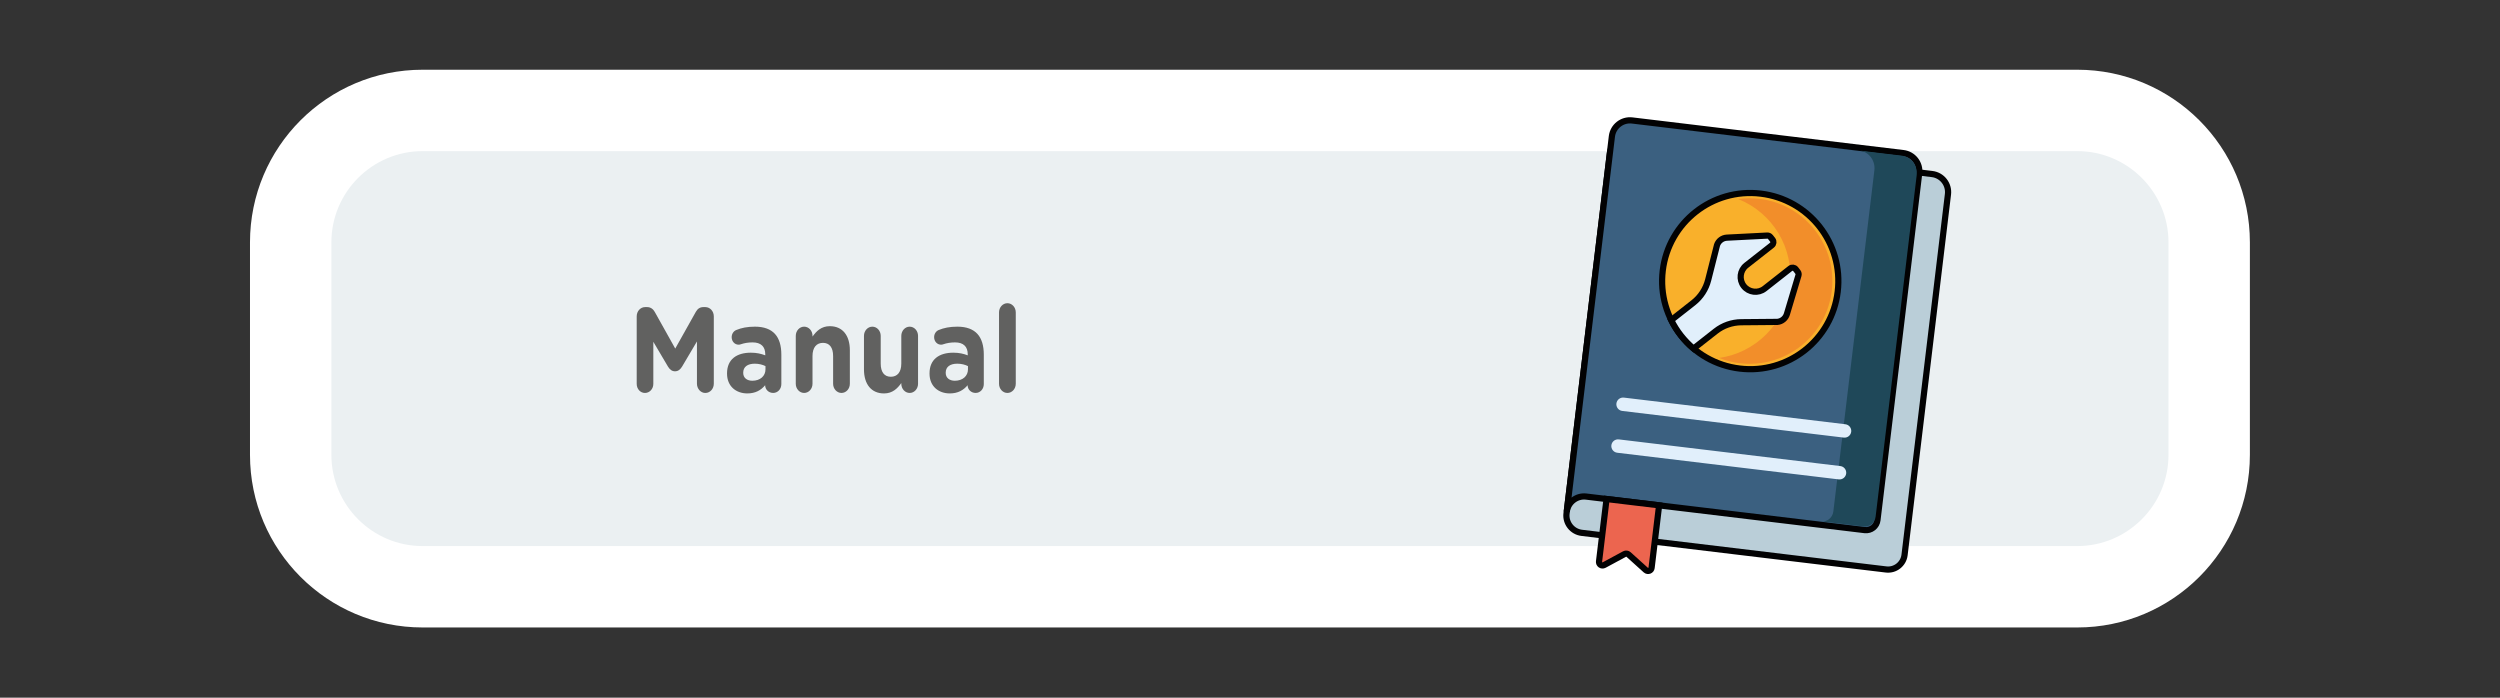 <?xml version="1.0" encoding="utf-8"?>
<!-- Generator: Adobe Illustrator 25.4.1, SVG Export Plug-In . SVG Version: 6.00 Build 0)  -->
<svg version="1.1" id="Capa_1" xmlns="http://www.w3.org/2000/svg" xmlns:xlink="http://www.w3.org/1999/xlink" x="0px" y="0px"
	 viewBox="0 0 215 60" enable-background="new 0 0 215 60" xml:space="preserve">
<rect x="0" y="0" width="215" height="60" fill="#333333" stroke="none"/>
<g>
	<g>
		<path fill="#EBF0F2" d="M36.347,50.461c-6.258,0-11.349-5.091-11.349-11.348v-18.27c0-6.257,5.091-11.348,11.349-11.348h142.295
			c6.257,0,11.348,5.091,11.348,11.348v18.27c0,6.257-5.091,11.348-11.348,11.348H36.347z"/>
		<g>
			<path fill="#FFFFFF" d="M178.642,12.996c4.327,0,7.848,3.52,7.848,7.848v18.27c0,4.327-3.521,7.848-7.848,7.848H36.347
				c-4.327,0-7.848-3.52-7.848-7.848v-18.27c0-4.327,3.521-7.848,7.848-7.848H178.642 M178.642,5.996H36.347
				c-8.2,0-14.848,6.648-14.848,14.848v18.27c0,8.2,6.647,14.848,14.848,14.848h142.295c8.2,0,14.848-6.648,14.848-14.848v-18.27
				C193.49,12.643,186.842,5.996,178.642,5.996L178.642,5.996z"/>
		</g>
	</g>
	<g>
		<g>
			<path fill="#616160" d="M54.756,27.21c0-0.448,0.322-0.801,0.729-0.801h0.161c0.312,0,0.53,0.177,0.663,0.416l1.762,3.152
				l1.772-3.162c0.152-0.27,0.359-0.405,0.653-0.405h0.161c0.408,0,0.73,0.353,0.73,0.801v5.783c0,0.447-0.322,0.801-0.73,0.801
				c-0.398,0-0.72-0.364-0.72-0.801v-3.63l-1.279,2.163c-0.152,0.249-0.341,0.405-0.606,0.405s-0.455-0.156-0.606-0.405l-1.26-2.133
				v3.62c0,0.437-0.322,0.78-0.72,0.78s-0.71-0.344-0.71-0.78V27.21z"/>
			<path fill="#616160" d="M62.525,32.13v-0.021c0-1.217,0.844-1.778,2.047-1.778c0.511,0,0.88,0.093,1.241,0.228v-0.093
				c0-0.655-0.37-1.02-1.089-1.02c-0.398,0-0.72,0.062-0.995,0.156c-0.085,0.031-0.142,0.041-0.208,0.041
				c-0.332,0-0.597-0.28-0.597-0.645c0-0.281,0.161-0.52,0.388-0.614c0.455-0.187,0.947-0.291,1.62-0.291
				c0.787,0,1.355,0.229,1.715,0.624c0.379,0.416,0.549,1.03,0.549,1.779v2.538c0,0.427-0.312,0.759-0.701,0.759
				c-0.417,0-0.691-0.323-0.691-0.655v-0.01c-0.351,0.426-0.834,0.707-1.534,0.707C63.312,33.835,62.525,33.232,62.525,32.13z
				 M65.831,31.766v-0.281c-0.246-0.124-0.568-0.208-0.919-0.208c-0.616,0-0.995,0.27-0.995,0.77v0.021
				c0,0.427,0.322,0.676,0.786,0.676C65.377,32.743,65.831,32.338,65.831,31.766z"/>
			<path fill="#616160" d="M68.437,28.884c0-0.437,0.322-0.791,0.72-0.791c0.398,0,0.72,0.354,0.72,0.791v0.062
				c0.332-0.468,0.758-0.895,1.487-0.895c1.089,0,1.724,0.791,1.724,2.07v2.881c0,0.437-0.322,0.791-0.72,0.791
				c-0.398,0-0.72-0.354-0.72-0.791v-2.382c0-0.748-0.322-1.134-0.872-1.134c-0.549,0-0.9,0.385-0.9,1.134v2.382
				c0,0.437-0.322,0.791-0.72,0.791c-0.398,0-0.72-0.354-0.72-0.791V28.884z"/>
			<path fill="#616160" d="M78.952,33.003c0,0.437-0.322,0.791-0.72,0.791s-0.72-0.354-0.72-0.791v-0.062
				c-0.331,0.468-0.758,0.895-1.487,0.895c-1.09,0-1.724-0.791-1.724-2.07v-2.881c0-0.437,0.322-0.791,0.72-0.791
				c0.398,0,0.72,0.354,0.72,0.791v2.382c0,0.748,0.322,1.134,0.871,1.134c0.55,0,0.9-0.385,0.9-1.134v-2.382
				c0-0.437,0.323-0.791,0.72-0.791s0.72,0.354,0.72,0.791V33.003z"/>
			<path fill="#616160" d="M79.939,32.13v-0.021c0-1.217,0.843-1.778,2.045-1.778c0.512,0,0.881,0.093,1.241,0.228v-0.093
				c0-0.655-0.37-1.02-1.09-1.02c-0.398,0-0.72,0.062-0.995,0.156c-0.085,0.031-0.141,0.041-0.208,0.041
				c-0.332,0-0.597-0.28-0.597-0.645c0-0.281,0.161-0.52,0.388-0.614c0.455-0.187,0.947-0.291,1.62-0.291
				c0.787,0,1.355,0.229,1.715,0.624c0.379,0.416,0.549,1.03,0.549,1.779v2.538c0,0.427-0.312,0.759-0.701,0.759
				c-0.417,0-0.691-0.323-0.691-0.655v-0.01c-0.351,0.426-0.834,0.707-1.535,0.707C80.725,33.835,79.939,33.232,79.939,32.13z
				 M83.245,31.766v-0.281c-0.246-0.124-0.568-0.208-0.919-0.208c-0.616,0-0.995,0.27-0.995,0.77v0.021
				c0,0.427,0.322,0.676,0.786,0.676C82.79,32.743,83.245,32.338,83.245,31.766z"/>
			<path fill="#616160" d="M85.916,26.867c0-0.438,0.323-0.791,0.72-0.791c0.398,0,0.72,0.353,0.72,0.791v6.136
				c0,0.437-0.322,0.791-0.72,0.791c-0.398,0-0.72-0.354-0.72-0.791V26.867z"/>
		</g>
	</g>
	<g>
		<path fill="#BACED8" stroke="#020203" stroke-width="0.533" stroke-miterlimit="10" d="M166.158,14.967l-25.972-3.125
			c-0.858-0.103-1.637,0.509-1.741,1.367l-3.724,30.946c-0.099,0.823,0.488,1.571,1.312,1.67l26.172,3.149
			c0.782,0.094,1.493-0.464,1.587-1.246l3.733-31.021C167.628,15.849,167.016,15.07,166.158,14.967z"/>
		<path fill="#3B6080" stroke="#020203" stroke-width="0.533" stroke-miterlimit="10" d="M136.409,42.705l23.957,2.883
			c0.54,0.065,1.03-0.32,1.095-0.86l3.588-29.821c0.103-0.858-0.509-1.637-1.367-1.741l-23.318-2.806
			c-0.858-0.103-1.637,0.509-1.741,1.367l-3.885,32.289C134.838,43.193,135.585,42.606,136.409,42.705z"/>
		<path fill="#1F4859" d="M163.549,13.387l-3.637-0.438c0.81,0.098,1.385,0.861,1.284,1.705l-3.529,29.332
			c-0.064,0.531-0.529,0.912-1.039,0.85l3.637,0.438c0.51,0.061,0.975-0.319,1.039-0.85l3.529-29.332
			C164.934,14.248,164.359,13.484,163.549,13.387z"/>
		<path fill="#EC654F" stroke="#020203" stroke-width="0.533" stroke-miterlimit="10" d="M141.535,49.024l-1.477-1.335
			c-0.095-0.086-0.233-0.103-0.346-0.042l-1.752,0.946c-0.215,0.116-0.472-0.059-0.443-0.302l0.647-5.376l4.52,0.544l-0.647,5.376
			C142.008,49.079,141.717,49.188,141.535,49.024z"/>
		<path fill="#F9B02B" stroke="#020203" stroke-width="0.533" stroke-miterlimit="10" d="M158.043,25.079
			c-0.5,4.155-4.273,7.118-8.428,6.618c-4.155-0.5-7.118-4.273-6.618-8.428s4.273-7.117,8.428-6.617
			C155.58,17.151,158.543,20.924,158.043,25.079z"/>
		<path fill="#F28E2A" d="M151.318,17.101c-0.625-0.075-1.241-0.067-1.837,0.016c2.931,1.163,4.831,4.188,4.436,7.466
			c-0.394,3.278-2.958,5.766-6.081,6.201c0.559,0.222,1.155,0.376,1.78,0.451c3.903,0.47,7.448-2.314,7.917-6.217
			C158.004,21.115,155.221,17.57,151.318,17.101z"/>
		<g>
			<path fill="#E1EFFB" stroke="#020203" stroke-width="0.533" stroke-miterlimit="10" d="M154.427,23.146
				c-0.113-0.144-0.322-0.169-0.466-0.056l-2.203,1.73c-0.554,0.435-1.355,0.339-1.79-0.215l0,0
				c-0.435-0.554-0.338-1.355,0.215-1.789c0.757-0.594,1.742-1.367,2.203-1.73c0.144-0.113,0.169-0.322,0.056-0.466l-0.184-0.234
				c-0.067-0.085-0.17-0.132-0.278-0.126l-3.466,0.178c-0.386,0.02-0.721,0.271-0.849,0.635l-0.763,3.007
				c-0.197,0.775-0.644,1.463-1.273,1.957l-1.905,1.496c0.464,0.938,1.119,1.772,1.919,2.446l1.906-1.496
				c0.629-0.494,1.403-0.765,2.203-0.772l3.102-0.028c0.384-0.038,0.707-0.304,0.818-0.674l0.995-3.325
				c0.031-0.103,0.01-0.215-0.057-0.3L154.427,23.146z"/>
			<path fill="#E1EFFB" d="M158.7,36.486l-19.046-2.292c-0.317-0.038-0.605,0.188-0.643,0.505c-0.038,0.317,0.188,0.605,0.505,0.643
				l19.046,2.292c0.317,0.038,0.605-0.188,0.643-0.505C159.243,36.812,159.017,36.524,158.7,36.486z"/>
			<path fill="#E1EFFB" d="M158.267,40.081l-2-0.241c-0.016-0.002-0.032-0.003-0.048-0.004c-0.015-0.003-0.031-0.006-0.047-0.008
				l-16.951-2.04c-0.317-0.038-0.605,0.188-0.643,0.505c-0.038,0.317,0.188,0.605,0.505,0.643l16.951,2.04
				c0.016,0.002,0.032,0.003,0.048,0.004c0.016,0.003,0.031,0.006,0.047,0.007l2,0.241c0.317,0.038,0.605-0.188,0.643-0.505
				C158.81,40.407,158.584,40.119,158.267,40.081z"/>
		</g>
	</g>
</g>
</svg>
